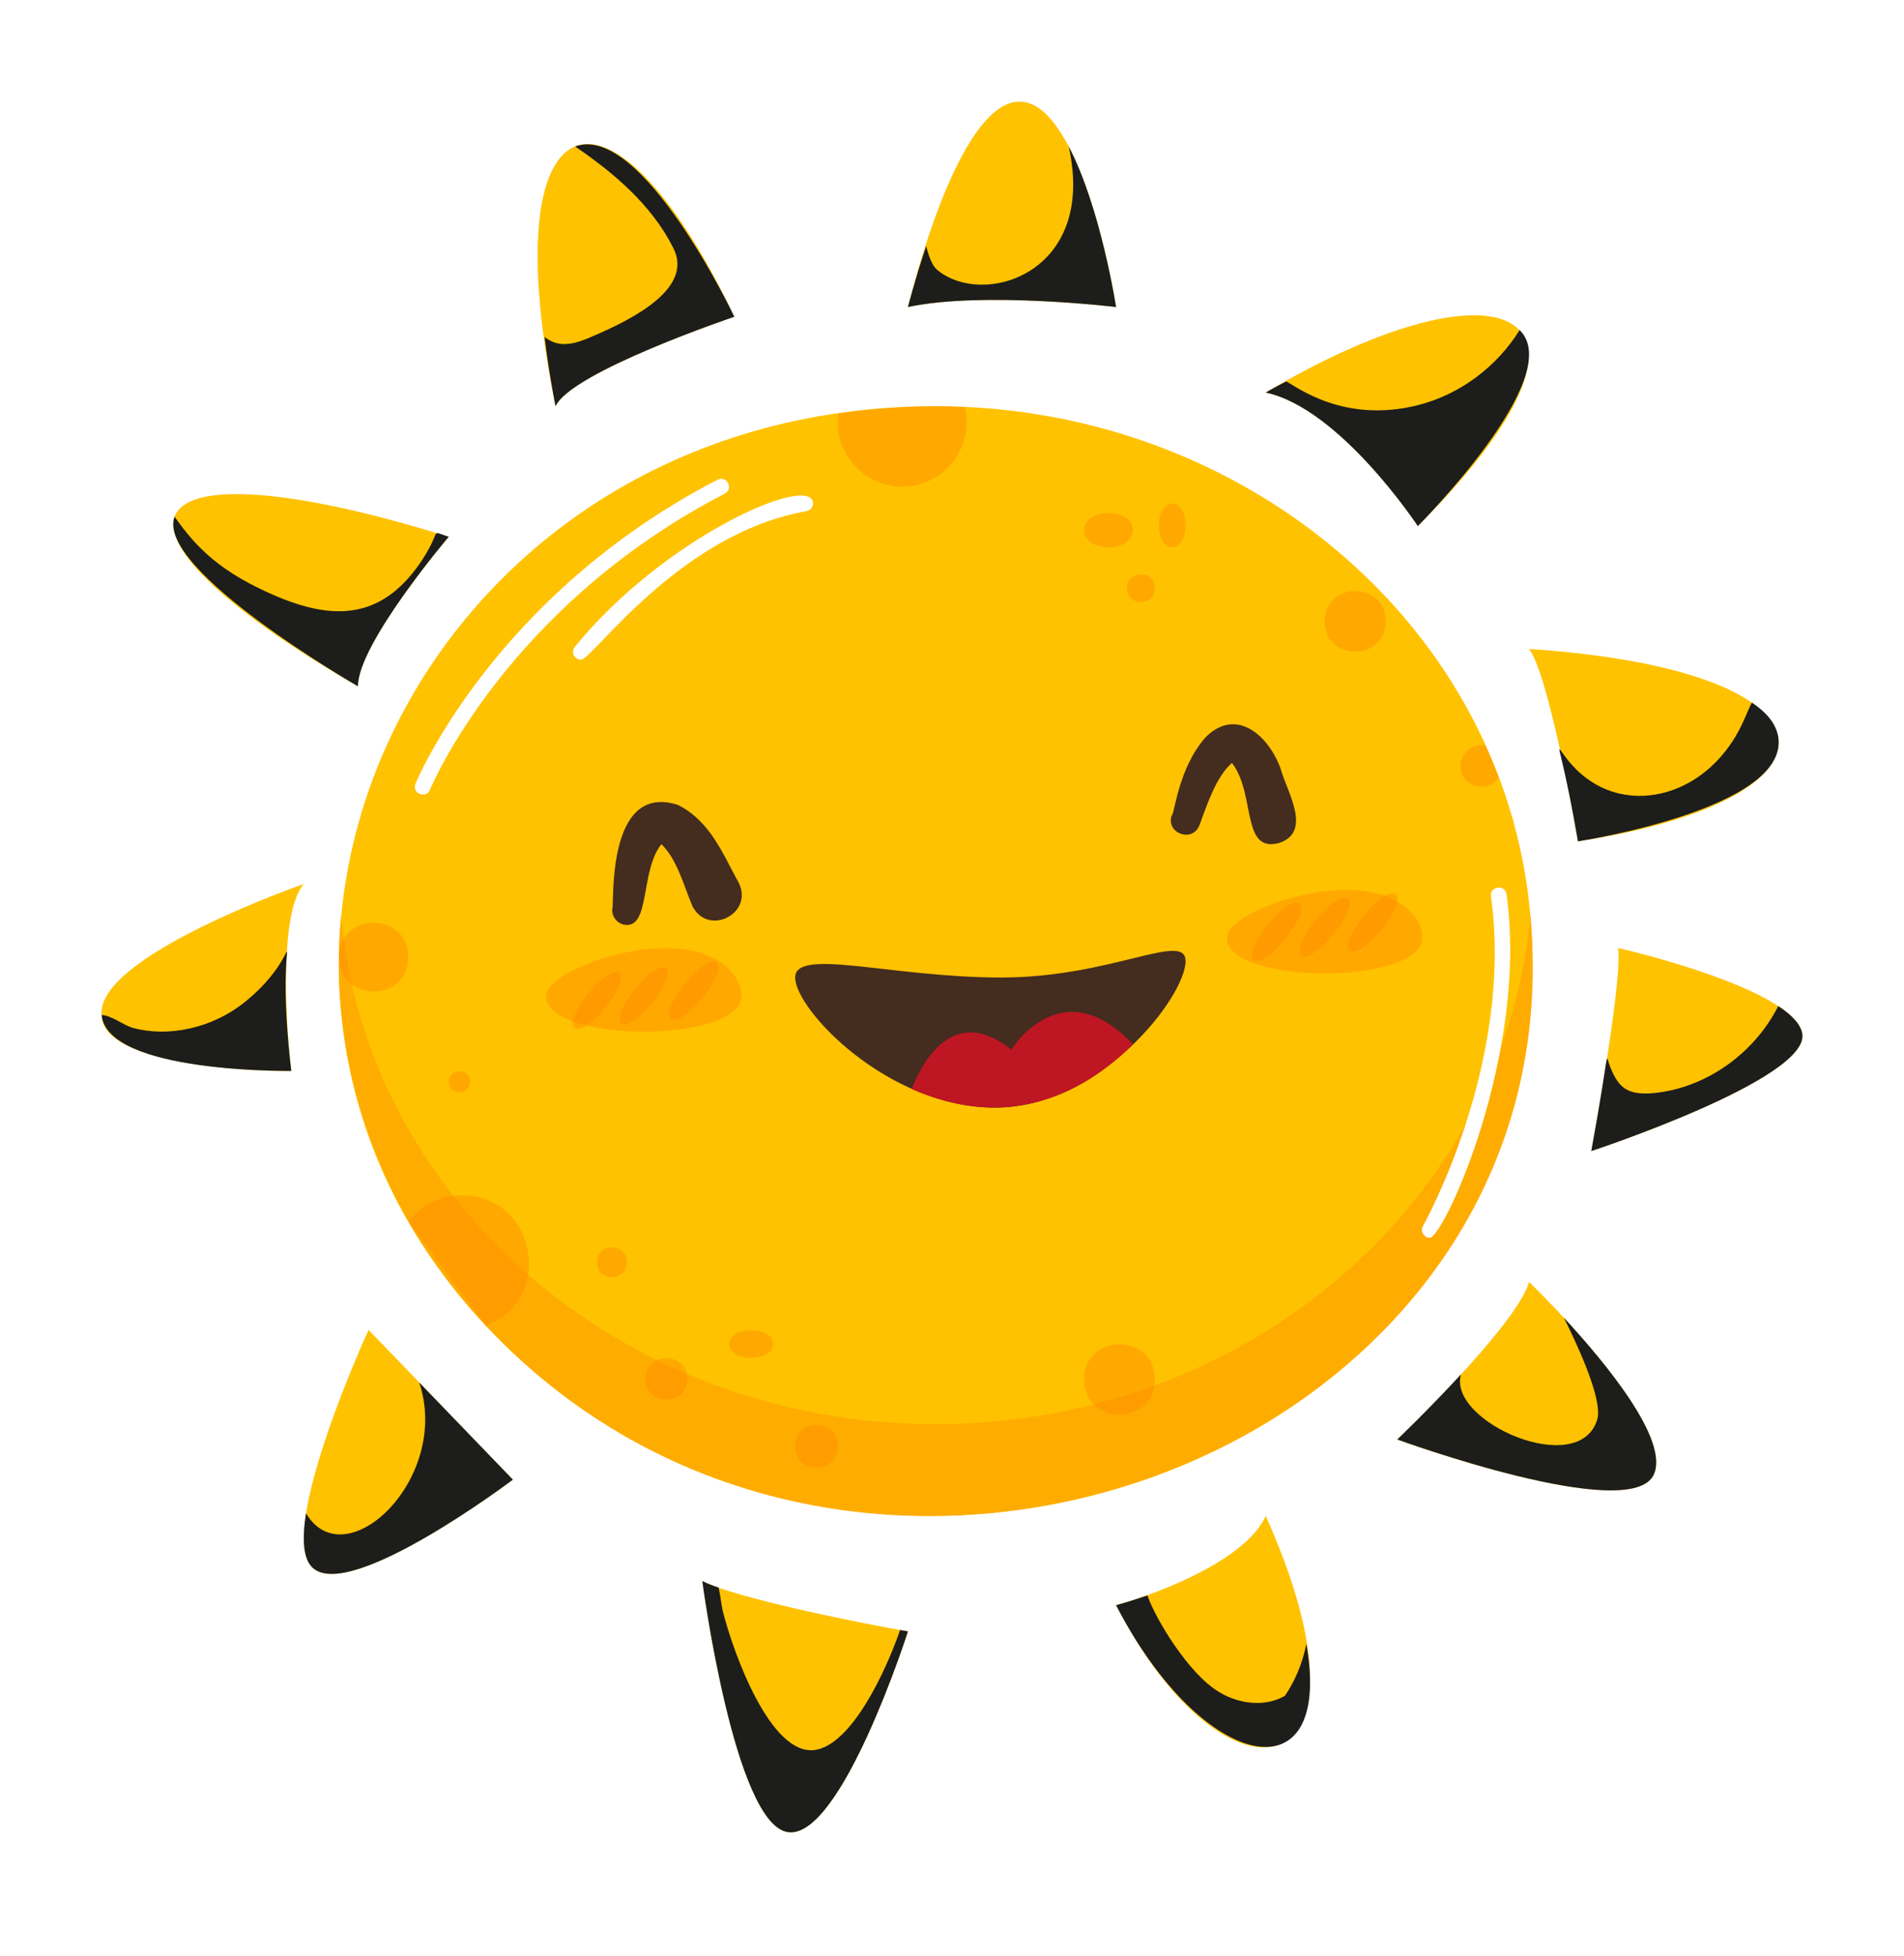 <svg width="75" height="77" viewBox="0 0 75 77" fill="none" xmlns="http://www.w3.org/2000/svg">
<g filter="url(#filter0_d_1_196)">
<path d="M60.36 36.838C60.36 57.134 33.274 66.263 19.134 51.189C6.114 37.346 16.395 14.993 36.853 14.993C49.628 14.993 60.36 24.59 60.36 36.838Z" fill="#FFC200"/>
<path d="M19.134 51.189C14.704 46.48 12.894 40.43 13.438 35.065C14.408 46.094 24.369 55.069 36.852 55.069C49.177 55.069 59.291 46.253 60.279 35.034C62.254 56.104 33.917 66.947 19.134 51.189Z" fill="#FFAC00"/>
<path d="M43.963 11.088C43.963 11.088 38.706 10.458 35.765 11.088C37.084 5.873 39.589 -0.02 42.097 4.768C43.358 7.165 43.963 11.088 43.963 11.088Z" fill="#FFC200"/>
<path d="M55.849 19.712C55.849 19.712 52.797 15.085 49.857 14.455C59.246 8.899 64.434 11.128 55.849 19.712Z" fill="#FFC200"/>
<path d="M62.157 32.124C61.96 30.967 60.957 25.485 60.23 24.55C72.916 25.403 73.074 30.46 62.157 32.124Z" fill="#FFC200"/>
<path d="M62.682 44.319C62.88 43.243 63.928 37.396 63.733 36.325C65.275 36.676 70.709 38.121 70.992 39.692C71.307 41.477 62.682 44.319 62.682 44.319Z" fill="#FFC200"/>
<path d="M65.148 57.046C64.264 59.042 55.041 55.675 55.041 55.675C56.114 54.65 59.831 50.944 60.23 49.472C61.59 50.789 65.914 55.299 65.148 57.046Z" fill="#FFC200"/>
<path d="M43.963 62.199C45.861 61.671 49.115 60.351 49.857 58.683C54.706 69.479 48.37 70.729 43.963 62.199Z" fill="#FFC200"/>
<path d="M35.765 63.23C35.765 63.23 33.133 71.447 31.032 71.132C28.926 70.817 27.665 61.247 27.665 61.247C29.01 61.945 34.386 63.001 35.765 63.23Z" fill="#FFC200"/>
<path d="M20.203 57.256C20.203 57.256 13.784 62.093 12.314 60.722C11.003 59.517 13.781 52.971 14.519 51.362C18.471 55.449 12.248 49.008 20.203 57.256Z" fill="#FFC200"/>
<path d="M11.473 41.162C9.567 41.19 4.004 40.873 4.004 38.957C3.794 36.64 11.967 33.804 11.967 33.804C10.949 34.975 11.291 39.606 11.473 41.162Z" fill="#FFC200"/>
<path d="M17.676 20.133C17.676 20.133 14.099 24.34 14.099 26.02C2.975 19.616 4.958 16.187 17.676 20.133Z" fill="#FFC200"/>
<path d="M28.926 11.471C28.926 11.471 22.513 13.633 21.883 14.993C19.358 2.692 24.059 1.218 28.926 11.471Z" fill="#FFC200"/>
<path d="M46.7 36.838C46.7 38.251 43.317 42.608 39.206 42.608C34.974 42.608 31.323 38.754 31.323 37.486C31.323 36.288 35.111 37.486 39.441 37.486C43.778 37.486 46.7 35.645 46.7 36.838Z" fill="#442C1E"/>
<path d="M44.63 40.118C42.17 42.544 39.208 43.332 35.907 41.873C36.438 40.557 37.655 38.605 39.836 40.322C39.836 40.322 41.807 37.128 44.63 40.118Z" fill="#BE1622"/>
<path d="M29.105 33.767C28.481 32.647 27.994 31.34 26.707 30.692C23.817 29.762 24.212 34.773 24.118 34.773C24.09 35.081 24.304 35.37 24.622 35.411C25.622 35.544 25.215 33.274 26.053 32.236C26.681 32.847 26.929 33.864 27.278 34.684C27.9 35.873 29.685 34.978 29.105 33.767Z" fill="#442C1E"/>
<path d="M50.455 29.298C50.024 28.035 48.736 26.792 47.497 28.019C46.38 29.273 46.27 31.118 46.146 31.118C45.939 31.843 47.006 32.183 47.255 31.469C47.542 30.688 47.911 29.564 48.529 29.038C49.484 30.284 48.869 32.611 50.405 32.184C51.686 31.731 50.713 30.208 50.455 29.298Z" fill="#442C1E"/>
<path opacity="0.4" d="M23.849 38.664C22.678 40.106 21.989 39.573 23.174 38.116C24.346 36.675 25.033 37.207 23.849 38.664Z" fill="#FF8500"/>
<path opacity="0.4" d="M25.695 38.485C24.524 39.926 23.836 39.394 25.02 37.936C26.192 36.495 26.88 37.028 25.695 38.485Z" fill="#FF8500"/>
<path opacity="0.4" d="M27.674 38.283C26.473 39.76 25.768 39.215 26.982 37.721C28.182 36.243 28.888 36.789 27.674 38.283Z" fill="#FF8500"/>
<path opacity="0.4" d="M50.631 35.967C49.431 37.444 48.725 36.898 49.939 35.405C51.139 33.928 51.845 34.473 50.631 35.967Z" fill="#FF8500"/>
<path opacity="0.4" d="M52.523 35.783C51.323 37.261 50.617 36.715 51.831 35.221C53.032 33.743 53.738 34.29 52.523 35.783Z" fill="#FF8500"/>
<path opacity="0.4" d="M54.416 35.599C53.215 37.077 52.51 36.531 53.724 35.037C54.925 33.559 55.63 34.105 54.416 35.599Z" fill="#FF8500"/>
<path opacity="0.4" d="M44.63 19.87C44.63 20.775 42.704 20.775 42.704 19.87C42.703 18.966 44.63 18.966 44.63 19.87Z" fill="#FF8500"/>
<path opacity="0.4" d="M46.7 19.687C46.7 20.835 45.648 20.835 45.648 19.687C45.648 18.539 46.7 18.538 46.7 19.687Z" fill="#FF8500"/>
<path opacity="0.4" d="M45.49 22.158C45.49 22.887 44.386 22.889 44.386 22.158C44.386 21.428 45.49 21.426 45.49 22.158Z" fill="#FF8500"/>
<path opacity="0.4" d="M27.076 53.29C27.076 54.375 25.435 54.377 25.435 53.29C25.435 52.205 27.076 52.203 27.076 53.29Z" fill="#FF8500"/>
<path opacity="0.4" d="M30.453 51.917C30.453 52.648 28.718 52.647 28.718 51.917C28.718 51.186 30.453 51.187 30.453 51.917Z" fill="#FF8500"/>
<path opacity="0.4" d="M33.006 55.94C33.006 57.052 31.323 57.053 31.323 55.94C31.323 54.827 33.006 54.826 33.006 55.94Z" fill="#FF8500"/>
<path opacity="0.4" d="M19.134 51.189C21.872 50.158 21.133 46.062 18.195 46.062C17.343 46.062 16.583 46.463 16.095 47.093L19.134 51.189Z" fill="#FF8500"/>
<path opacity="0.4" d="M24.696 48.697C24.696 49.48 23.512 49.481 23.512 48.697C23.512 47.914 24.696 47.913 24.696 48.697Z" fill="#FF8500"/>
<path opacity="0.4" d="M18.517 41.586C18.517 42.142 17.676 42.142 17.676 41.586C17.676 41.03 18.517 41.029 18.517 41.586Z" fill="#FF8500"/>
<path opacity="0.4" d="M16.083 36.684C16.083 38.49 13.351 38.492 13.351 36.684C13.351 34.878 16.083 34.875 16.083 36.684Z" fill="#FF8500"/>
<path opacity="0.4" d="M45.49 53.31C45.49 55.153 42.703 55.155 42.703 53.31C42.703 51.468 45.49 51.466 45.49 53.31Z" fill="#FF8500"/>
<path opacity="0.4" d="M35.543 18.162C33.961 18.162 32.789 16.715 33.028 15.283C34.882 14.997 36.785 14.945 38.002 15.024C38.401 16.572 37.208 18.162 35.543 18.162Z" fill="#FF8500"/>
<path opacity="0.4" d="M54.586 23.461C54.586 25.054 52.178 25.056 52.178 23.461C52.178 21.869 54.586 21.867 54.586 23.461Z" fill="#FF8500"/>
<path opacity="0.4" d="M59.037 29.604C58.607 30.277 57.53 29.974 57.53 29.159C57.53 28.629 58.023 28.244 58.525 28.356L59.037 29.604Z" fill="#FF8500"/>
<path d="M16.365 29.859C16.395 29.785 19.428 22.462 28.261 17.888C28.622 17.7 28.909 18.249 28.545 18.437C19.925 22.901 16.967 30.02 16.938 30.09C16.785 30.469 16.212 30.238 16.365 29.859Z" fill="white"/>
<path d="M22.882 24.975C22.625 24.975 22.478 24.675 22.642 24.471C26.103 20.207 31.825 17.665 32.019 18.766C32.049 18.934 31.937 19.094 31.769 19.124C26.737 20.009 23.344 24.975 22.882 24.975Z" fill="white"/>
<path d="M56.321 47.73C56.086 47.73 55.935 47.475 56.053 47.268C56.089 47.205 59.639 40.87 58.731 34.293C58.675 33.891 59.286 33.799 59.343 34.208C60.212 40.504 56.866 47.73 56.321 47.73Z" fill="white"/>
<path opacity="0.4" d="M29.211 38.211C29.211 40.086 21.506 40.088 21.506 38.211C21.506 37.427 24.087 36.327 26.215 36.327C28.342 36.328 29.211 37.427 29.211 38.211Z" fill="#FF8500"/>
<path opacity="0.4" d="M56.03 35.918C56.03 37.794 48.326 37.796 48.326 35.918C48.326 35.134 50.906 34.035 53.034 34.035C55.161 34.035 56.03 35.134 56.03 35.918Z" fill="#FF8500"/>
<g style="mix-blend-mode:overlay">
<path d="M28.926 11.471C28.926 11.471 22.513 13.633 21.883 14.992C21.883 14.992 21.642 13.819 21.451 12.268C22.05 12.742 22.682 12.531 23.366 12.231C25.004 11.53 27.346 10.318 26.51 8.74C25.67 7.079 24.206 5.824 22.655 4.768C25.287 3.804 28.926 11.471 28.926 11.471Z" fill="#1D1D1B"/>
</g>
<g style="mix-blend-mode:overlay">
<path d="M43.963 11.088C43.963 11.088 38.706 10.458 35.765 11.088C35.765 11.088 36.031 10.038 36.482 8.691C36.587 9.093 36.716 9.451 36.902 9.612C38.692 11.144 43.221 9.79 42.097 4.768C43.358 7.165 43.963 11.088 43.963 11.088Z" fill="#1D1D1B"/>
</g>
<g style="mix-blend-mode:overlay">
<path d="M55.849 19.713C55.849 19.713 52.797 15.085 49.857 14.455C49.857 14.455 50.16 14.276 50.666 14.017C51.092 14.235 52.933 15.678 55.837 14.956C57.493 14.542 58.957 13.448 59.859 11.996C61.743 13.819 55.849 19.713 55.849 19.713Z" fill="#1D1D1B"/>
</g>
<g style="mix-blend-mode:overlay">
<path d="M62.157 32.124C61.141 26.166 60.911 29.129 63.282 30.085C65.19 30.849 67.625 29.836 68.718 27.299C68.811 27.089 68.897 26.867 69.009 26.663C69.583 27.046 69.966 27.497 70.047 28.022C70.467 30.858 62.157 32.124 62.157 32.124Z" fill="#1D1D1B"/>
</g>
<g style="mix-blend-mode:overlay">
<path d="M62.682 44.319C63.482 39.952 63.186 40.479 63.455 41.076C63.756 41.779 64.067 42.142 65.166 42.034C67.236 41.824 69.114 40.452 70.047 38.611C70.566 38.951 70.924 39.315 70.992 39.692C71.307 41.477 62.682 44.319 62.682 44.319Z" fill="#1D1D1B"/>
</g>
<g style="mix-blend-mode:overlay">
<path d="M65.148 57.046C64.264 59.041 55.041 55.674 55.041 55.674C55.041 55.674 56.276 54.494 57.549 53.111C57.006 54.971 62.211 57.254 62.917 54.884C63.164 54.072 61.984 51.645 61.602 50.88C63.251 52.666 65.747 55.681 65.148 57.046Z" fill="#1D1D1B"/>
</g>
<g style="mix-blend-mode:overlay">
<path d="M43.963 62.198C44.408 62.075 44.816 61.945 45.199 61.815C45.491 62.69 46.816 64.92 48.047 65.633C48.819 66.091 49.838 66.22 50.617 65.763C51.031 65.151 51.315 64.453 51.457 63.724C52.547 69.823 47.386 68.824 43.963 62.198Z" fill="#1D1D1B"/>
</g>
<g style="mix-blend-mode:overlay">
<path d="M35.765 63.23C35.765 63.23 33.133 71.447 31.032 71.132C28.926 70.817 27.665 61.247 27.665 61.247C27.832 61.334 28.055 61.42 28.308 61.507C28.388 61.871 28.425 62.267 28.475 62.446C28.883 64.065 30.345 68.126 32.089 67.901C33.544 67.703 34.891 64.809 35.456 63.175C35.654 63.212 35.765 63.23 35.765 63.23Z" fill="#1D1D1B"/>
</g>
<g style="mix-blend-mode:overlay">
<path d="M20.203 57.256C20.203 57.256 13.784 62.093 12.313 60.722C11.931 60.37 11.9 59.567 12.054 58.578C13.586 61.172 17.78 57.227 16.515 53.432L20.203 57.256Z" fill="#1D1D1B"/>
</g>
<g style="mix-blend-mode:overlay">
<path d="M11.473 41.163C11.473 41.163 4.227 41.268 4.004 38.963C4.369 38.969 4.875 39.365 5.215 39.464C6.58 39.846 8.358 39.516 9.706 38.401C12.389 36.199 10.704 34.561 11.473 41.163Z" fill="#1D1D1B"/>
</g>
<g style="mix-blend-mode:overlay">
<path d="M17.676 20.133C17.676 20.133 14.099 24.34 14.099 26.02C14.099 26.02 6.105 21.418 6.877 19.342C7.744 20.58 8.699 21.543 10.899 22.48C13.112 23.408 14.99 23.408 16.533 21.189C17.474 19.821 16.862 19.88 17.676 20.133Z" fill="#1D1D1B"/>
</g>
</g>
<defs>
<filter id="filter0_d_1_196" x="0" y="0" width="75" height="76.141" filterUnits="userSpaceOnUse" color-interpolation-filters="sRGB">
<feFlood flood-opacity="0" result="BackgroundImageFix"/>
<feColorMatrix in="SourceAlpha" type="matrix" values="0 0 0 0 0 0 0 0 0 0 0 0 0 0 0 0 0 0 127 0" result="hardAlpha"/>
<feOffset dy="1"/>
<feGaussianBlur stdDeviation="2"/>
<feComposite in2="hardAlpha" operator="out"/>
<feColorMatrix type="matrix" values="0 0 0 0 0 0 0 0 0 0 0 0 0 0 0 0 0 0 0.25 0"/>
<feBlend mode="normal" in2="BackgroundImageFix" result="effect1_dropShadow_1_196"/>
<feBlend mode="normal" in="SourceGraphic" in2="effect1_dropShadow_1_196" result="shape"/>
</filter>
</defs>
</svg>
